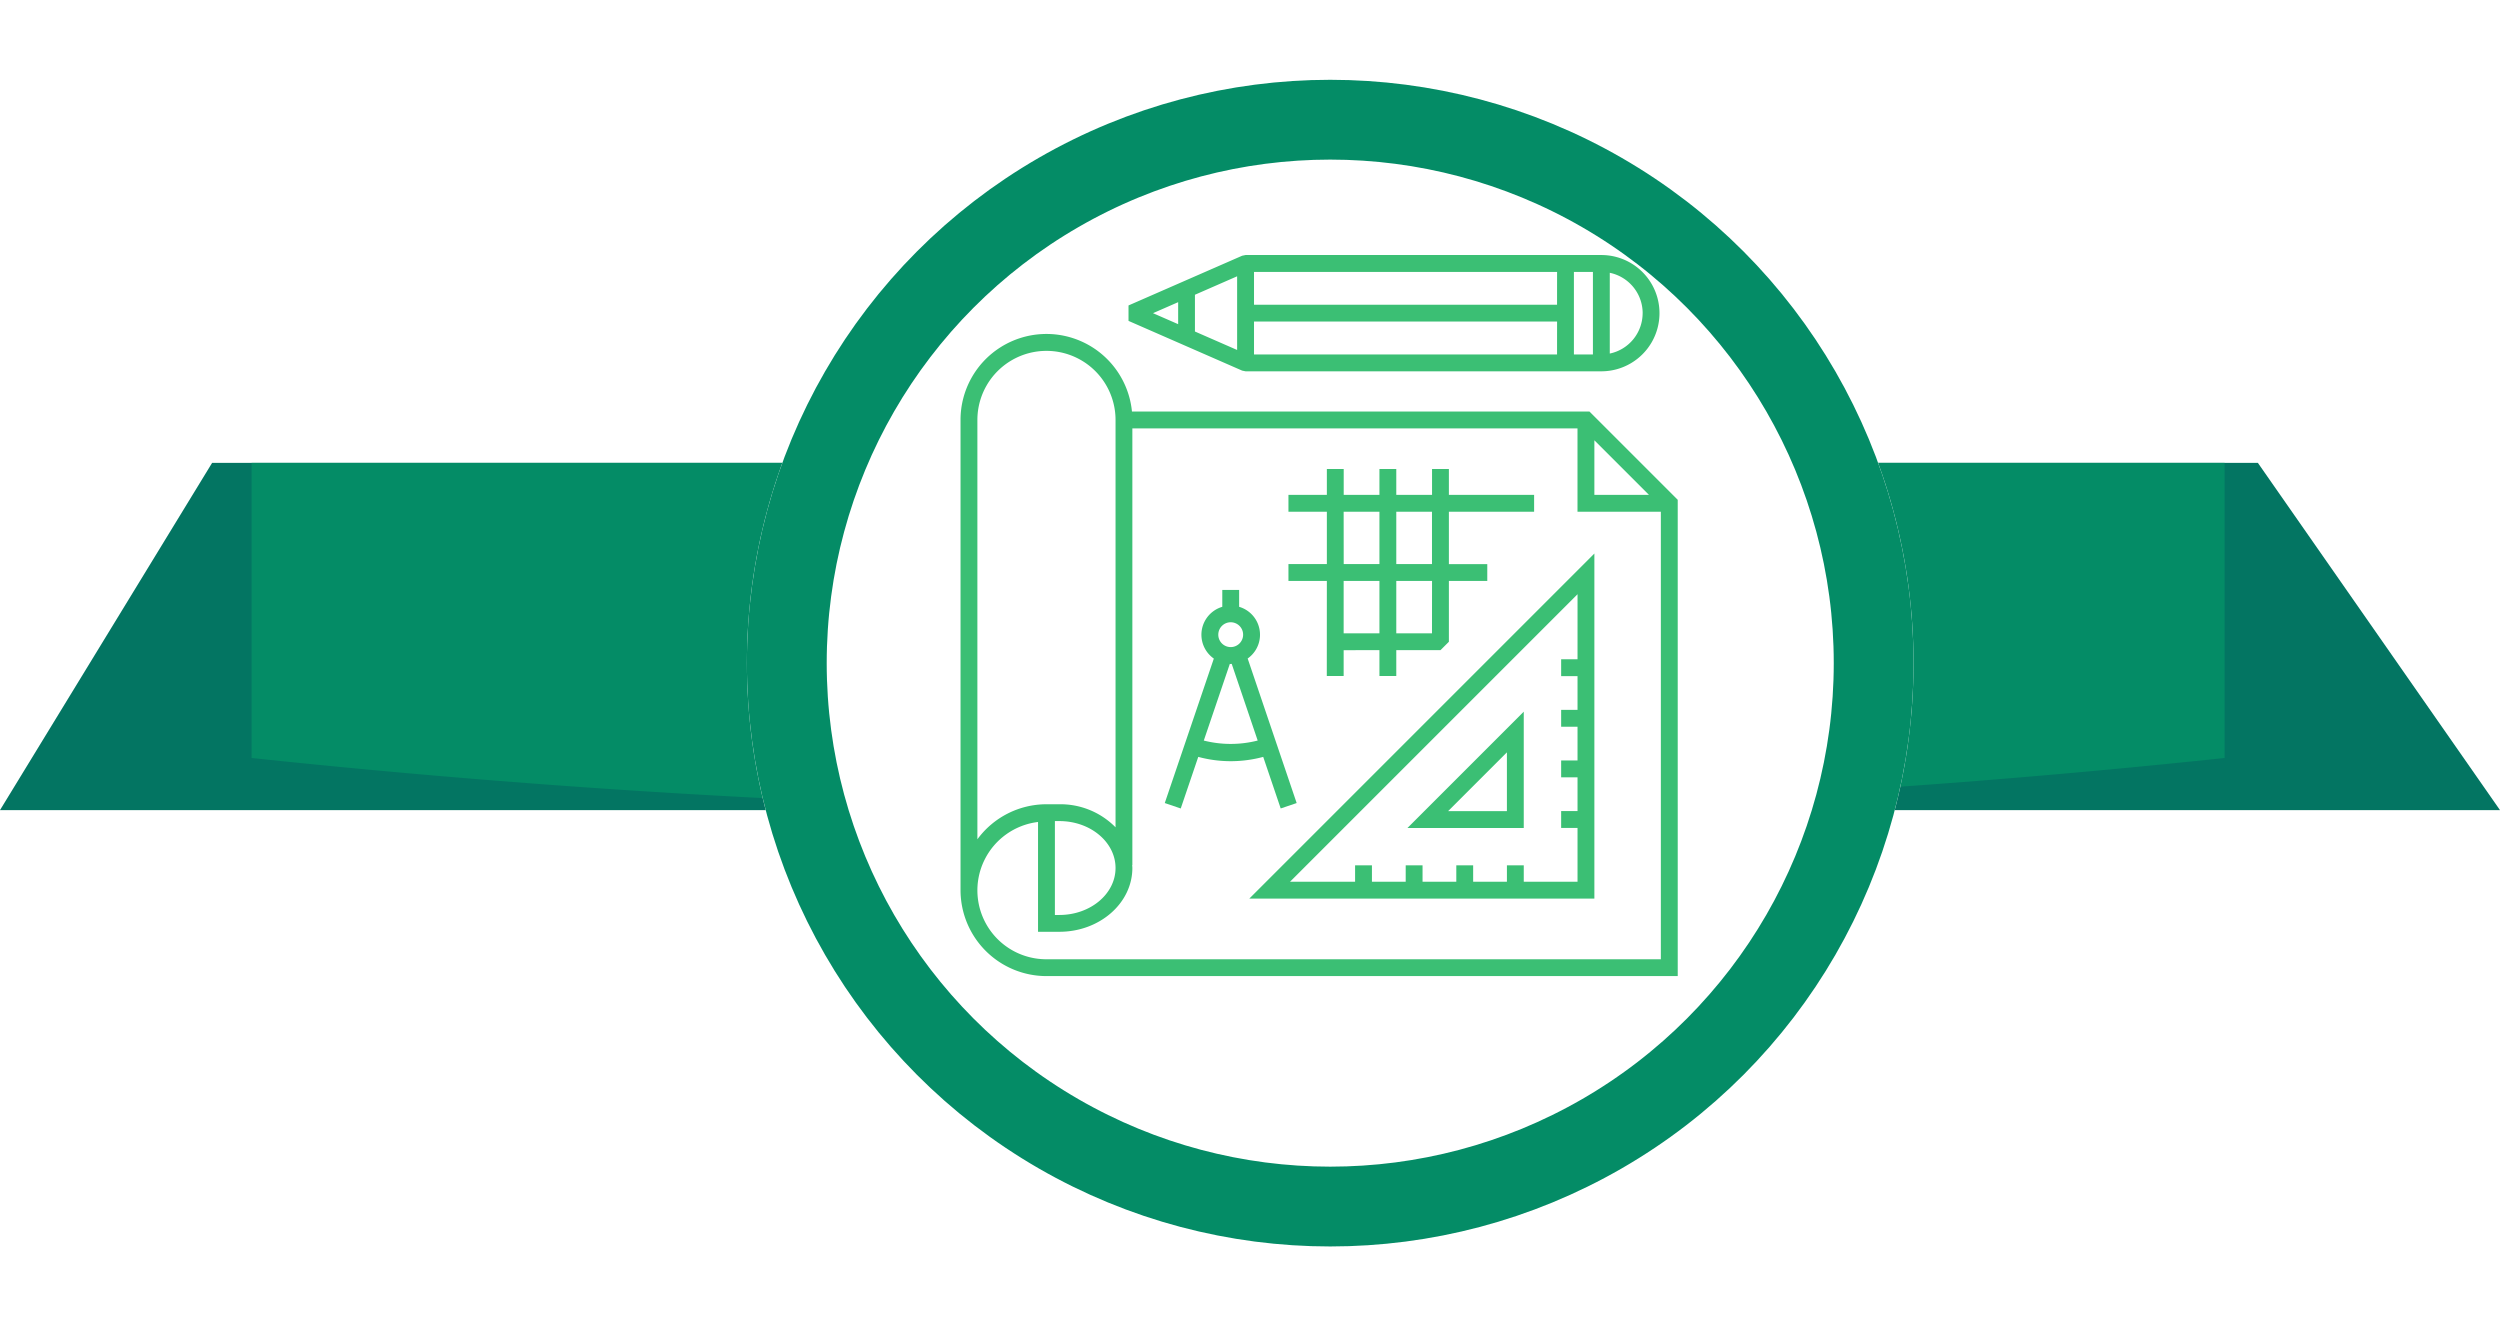 <svg xmlns="http://www.w3.org/2000/svg" xmlns:xlink="http://www.w3.org/1999/xlink" width="281.932" height="149.568" viewBox="0 0 281.932 149.568">
  <defs>
    <filter id="Elipse_4975" x="75.229" y="0" width="149.568" height="149.568" filterUnits="userSpaceOnUse">
      <feOffset dy="3" input="SourceAlpha"/>
      <feGaussianBlur stdDeviation="3" result="blur"/>
      <feFlood flood-opacity="0.161"/>
      <feComposite operator="in" in2="blur"/>
      <feComposite in="SourceGraphic"/>
    </filter>
  </defs>
  <g id="Grupo_113620" data-name="Grupo 113620" transform="translate(-503.5 -1824.001)">
    <g id="Grupo_56207" data-name="Grupo 56207" transform="translate(503.5 1876.205)">
      <g id="Grupo_56119" data-name="Grupo 56119">
        <path id="Trazado_184960" data-name="Trazado 184960" d="M137.854,173.7l-23.921,39.16H216.947V173.7Z" transform="translate(-113.934 -173.704)" fill="#037562"/>
        <path id="Trazado_184961" data-name="Trazado 184961" d="M258.423,173.7l27.305,39.16H179.33V173.7Z" transform="translate(-3.796 -173.704)" fill="#037562"/>
      </g>
    </g>
    <path id="Trazado_149752" data-name="Trazado 149752" d="M349.51,206.98h0a1054.865,1054.865,0,0,1-222.5,0h0V173.7h222.5Z" transform="translate(404.863 1702.502)" fill="#048c66"/>
    <g id="Grupo_113255" data-name="Grupo 113255">
      <g transform="matrix(1, 0, 0, 1, 503.5, 1824)" filter="url(#Elipse_4975)">
        <g id="Elipse_4975-2" data-name="Elipse 4975" transform="translate(84.23 6)" fill="#fff" stroke="#048c66" stroke-width="9">
          <circle cx="65.784" cy="65.784" r="65.784" stroke="none"/>
          <circle cx="65.784" cy="65.784" r="61.284" fill="none"/>
        </g>
      </g>
      <g id="Grupo_108022" data-name="Grupo 108022" transform="translate(286.373 1630.564)">
        <path id="Trazado_191875" data-name="Trazado 191875" d="M396.372,237.029H344.781a9.689,9.689,0,0,0-19.332.951v53.028a9.7,9.7,0,0,0,9.691,9.69h71.189V246.986Zm.557,3.245,6.156,6.155h-6.156Zm-69.579-2.294a7.79,7.79,0,1,1,15.58,0v45.939a8.721,8.721,0,0,0-6.326-2.6H335.14a9.674,9.674,0,0,0-7.79,3.951Zm15.58,50.53c0,2.919-2.839,5.294-6.326,5.294h-.513V283.217h.513C340.092,283.217,342.93,285.592,342.93,288.509ZM335.14,298.8a7.769,7.769,0,0,1-.951-15.482V295.7H336.6c4.536,0,8.226-3.227,8.226-7.195,0-.114-.013-.227-.019-.339h.019V238.93h50.2v9.4h9.4V298.8Z" transform="translate(0 2.816)" fill="#3bbf74"/>
        <path id="Trazado_191876" data-name="Trazado 191876" d="M386.632,284.13V245.217L347.719,284.13Zm-1.9-26.988h-1.847v1.9h1.847v3.808h-1.847v1.9h1.847v3.806h-1.847v1.9h1.847v3.808h-1.847v1.9h1.847v6.063h-6.063v-1.847h-1.9v1.847h-3.808v-1.847h-1.9v1.847h-3.807v-1.847h-1.9v1.847h-3.808v-1.847h-1.9v1.847h-7.335l32.422-32.423Z" transform="translate(10.297 10.643)" fill="#3bbf74"/>
        <path id="Trazado_191877" data-name="Trazado 191877" d="M373.03,257.412l-13.116,13.116H373.03Zm-1.9,11.216H364.5L371.13,262Z" transform="translate(15.935 16.282)" fill="#3bbf74"/>
        <path id="Trazado_191878" data-name="Trazado 191878" d="M352.3,266.85l1.973,5.819,1.8-.61-5.525-16.3a3.281,3.281,0,0,0-.962-5.83v-1.905h-1.9v1.905a3.283,3.283,0,0,0-.954,5.838L341.2,272.058l1.8.613,1.976-5.819a14.046,14.046,0,0,0,7.328,0Zm-3.665-15.179a1.4,1.4,0,1,1-1.4,1.4A1.4,1.4,0,0,1,348.637,251.671ZM345.6,265.012l2.936-8.645c.034,0,.066.01.1.01s.075-.01.113-.012l2.929,8.645A12.328,12.328,0,0,1,345.6,265.012Z" transform="translate(7.282 11.94)" fill="#3bbf74"/>
        <path id="Trazado_191879" data-name="Trazado 191879" d="M355.064,262.044h1.9v-2.916H361v2.916h1.9v-2.916h4.982l.95-.949v-6.856h4.33v-1.9h-4.33v-5.906h9.611v-1.9h-9.611V238.7h-1.9v2.914H362.9V238.7H361v2.914h-4.03V238.7h-1.9v2.914h-4.331v1.9h4.331v5.906h-4.331v1.9h4.331Zm1.9-4.816v-5.905H361v5.905Zm9.962,0H362.9v-5.905h4.032Zm0-13.713v5.906H362.9v-5.906Zm-9.962,0H361v5.906h-4.03Z" transform="translate(11.69 7.63)" fill="#3bbf74"/>
        <path id="Trazado_191880" data-name="Trazado 191880" d="M351.6,235.311h40.124a6.557,6.557,0,1,0,0-13.114H351.6l-.382.079-12.816,5.607v1.742l12.816,5.608Zm39.174-1.9h-2.144V224.1h2.144Zm-4.045,0H352.554V229.7h34.178Zm0-5.607H352.554V224.1h34.178Zm-36.079,5.1-4.757-2.081v-4.146l4.757-2.081Zm45.731-4.153a4.664,4.664,0,0,1-3.706,4.558V224.2A4.664,4.664,0,0,1,396.384,228.754ZM344,227.513v2.482l-2.837-1.24Z" transform="translate(5.991 0)" fill="#3bbf74"/>
      </g>
    </g>
  </g>
</svg>
